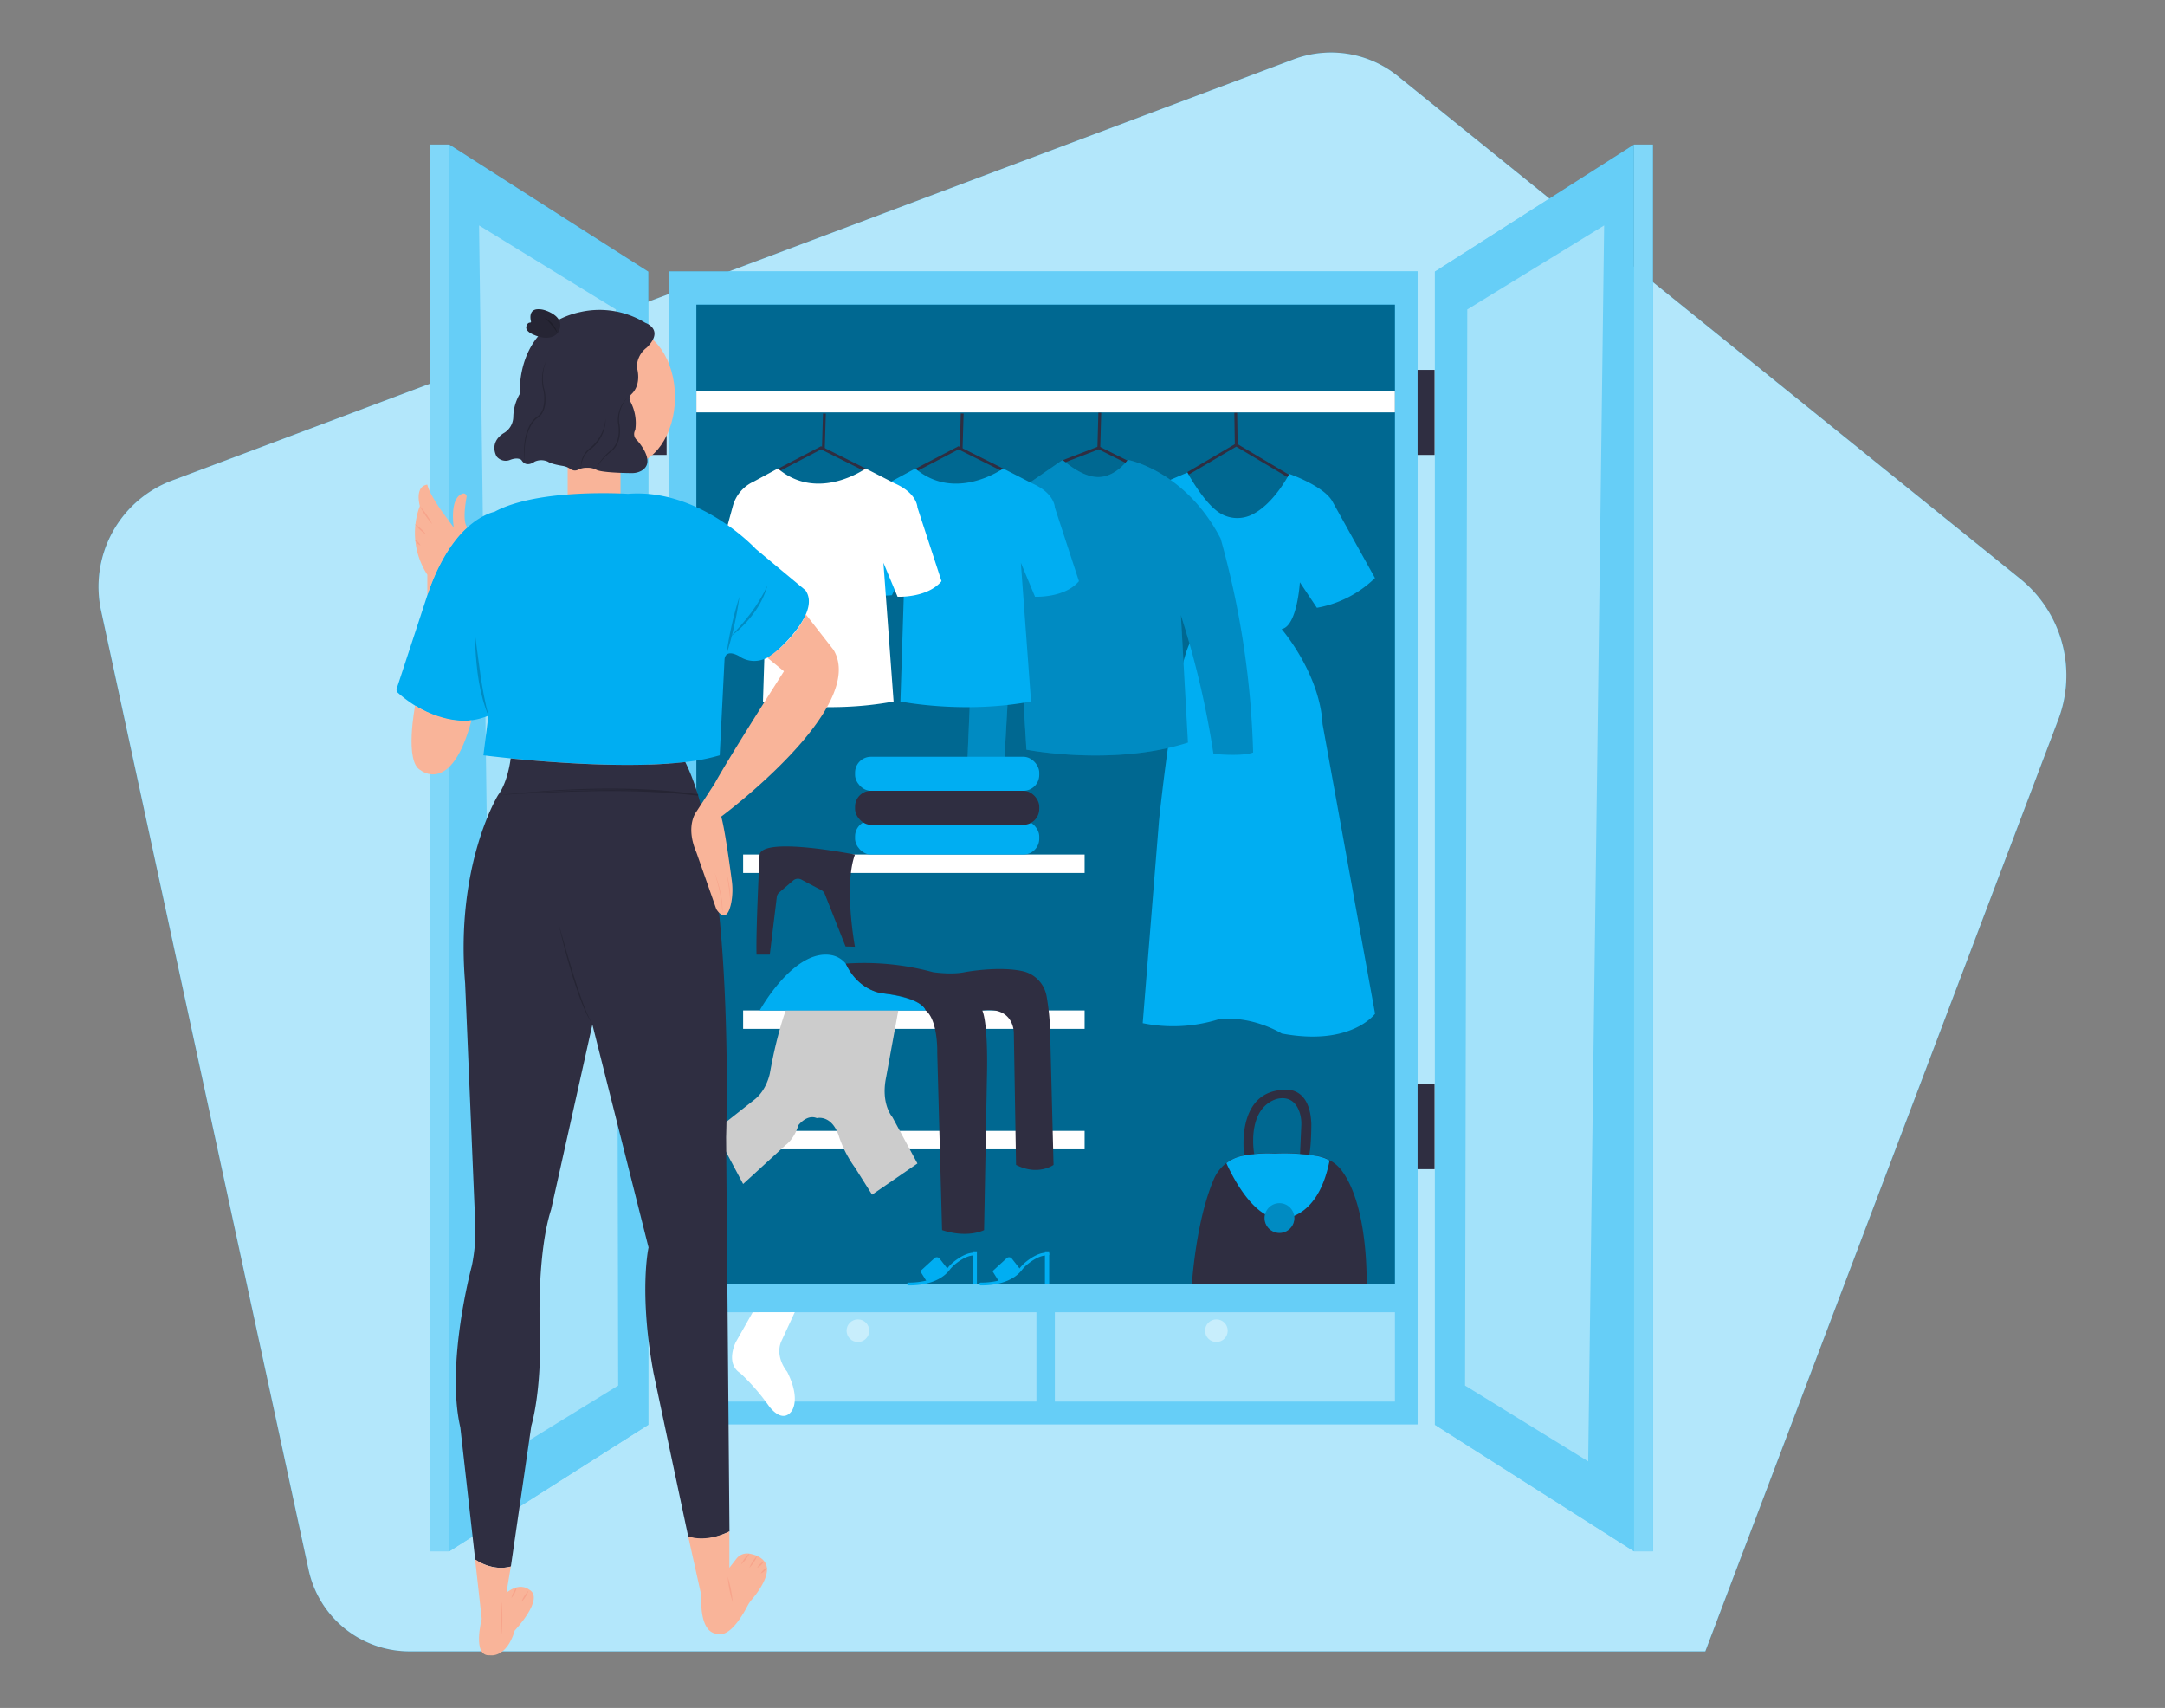  <!DOCTYPE svg PUBLIC "-//W3C//DTD SVG 1.1//EN" "http://www.w3.org/Graphics/SVG/1.1/DTD/svg11.dtd">
<svg xmlns="http://www.w3.org/2000/svg" width="865.76" height="682.89" viewBox="0 0 865.76 682.89">
<rect x="0" y="0" width="865.76" height="682.89" fill="#808080" stroke="none"/>
<defs>
<style xmlns="http://www.w3.org/1999/xhtml">*, ::after, ::before { box-sizing: border-box; }
img, svg { vertical-align: middle; }
</style>
<style xmlns="http://www.w3.org/1999/xhtml">*, body, html { }
img, svg { max-width: 100%; }
</style>
</defs>
<path d="M823.09,287.67,681.93,660.26H163.76a41.26,41.26,0,0,1-40.33-32.55l-83-383.51a45.37,45.37,0,0,1,28.4-52.08L337,91.45l9.46-3.55,10.81-4.07,127-47.7,4.05-1.51,29-10.89A42.54,42.54,0,0,1,559,30.46l74.62,60.25L642,97.47l.38.31L664,115.24,807.85,231.42A49.67,49.67,0,0,1,823.09,287.67Z" fill="#00aef2" data-primary="true"/>
<path d="M823.09,287.67,681.93,660.26H163.76a41.26,41.26,0,0,1-40.33-32.55l-83-383.51a45.37,45.37,0,0,1,28.4-52.08L337,91.45l9.46-3.55,10.81-4.07,127-47.7,4.05-1.51,29-10.89A42.54,42.54,0,0,1,559,30.46l74.62,60.25L642,97.47l.38.31L664,115.24,807.85,231.42A49.67,49.67,0,0,1,823.09,287.67Z" fill="#fff" opacity="0.7"/>
<rect x="267.42" y="108.51" width="299.46" height="460.95" fill="#00aef2" data-primary="true"/>
<rect x="267.42" y="108.51" width="299.46" height="460.95" fill="#fff" opacity="0.4"/>
<rect x="278.47" y="121.82" width="279.34" height="391.53" fill="#00aef2" data-primary="true"/>
<rect x="278.47" y="121.82" width="279.34" height="391.53" opacity="0.4"/>
<polygon points="515.03 190.87 494.35 178.58 475.38 189.74 474.8 188.76 494.36 177.26 515.61 189.9 515.03 190.87" fill="#2f2e41" data-secondary="true"/>
<rect x="493.69" y="165.03" width="1.13" height="12.9" transform="translate(-2.63 7.77) rotate(-0.9)" fill="#2f2e41" data-secondary="true"/>
<rect x="278.47" y="156.39" width="279.34" height="8.5" fill="#fff"/>
<path d="M467.67,192l-8.45,29.55L470,238s1.13-7.36,1.13-.56S477.36,255,477.36,255c-6.8,4.53-13.88,73.09-13.88,73.09l-6.52,81a61,61,0,0,0,29.94-1.42c13.52-2,25.64,5.55,25.64,5.55,27.81,5.25,37.34-7.91,37.34-7.91l-21-115.78c-1.13-20.39-16.38-38-16.38-38,6.28-1.13,7.31-18.71,7.31-18.71l6.8,10.2a44.33,44.33,0,0,0,23.23-11.9l-17-30.59c-3.4-6.24-17.29-11.05-17.29-11.05s-6.32,12.56-15.58,16.6A13.2,13.2,0,0,1,487.6,205c-3.75-2.43-8.26-8.13-12.79-16.06Z" fill="#00aef2" data-primary="true"/>
<polygon points="401.18 188.63 383.3 179.69 366.2 188.62 365.67 187.62 383.29 178.42 401.68 187.61 401.18 188.63" fill="#2f2e41" data-secondary="true"/>
<rect x="376.47" y="171.47" width="14.03" height="1.13" transform="matrix(0.03, -1, 1, 0.03, 201.03, 550.68)" fill="#2f2e41" data-secondary="true"/>
<rect x="278.47" y="524.69" width="135.99" height="35.7" fill="#fff" opacity="0.4"/>
<circle cx="343.07" cy="532.06" r="4.53" fill="#fff" opacity="0.4"/>
<rect x="421.83" y="524.69" width="135.99" height="35.7" fill="#fff" opacity="0.4"/>
<circle cx="486.42" cy="532.06" r="4.53" fill="#fff" opacity="0.4"/>
<path d="M364,513.94h-.71a.57.57,0,0,1,.05-1.14c.11,0,10.66.42,15.39-5.54a16.81,16.81,0,0,1,2.59-2.69c2.35-1.88,5.79-4.05,8.86-3.66A.56.56,0,0,1,390,502c-2.82-.35-6.23,2-8,3.43a15.4,15.4,0,0,0-2.41,2.51C375.2,513.51,366.53,513.94,364,513.94Z" fill="#00aef2" data-primary="true"/>
<rect x="388.96" y="500.33" width="1.7" height="13.03" fill="#00aef2" data-primary="true"/>
<path d="M368,508.26l2.68,4.28s5.48-1,8.48-4.93l-3.42-4.38a1.4,1.4,0,0,0-2.06-.17Z" fill="#00aef2" data-primary="true"/>
<path d="M392.88,513.94h-.7a.57.57,0,0,1,.05-1.14c.11,0,10.65.42,15.39-5.54a16.39,16.39,0,0,1,2.59-2.69c2.35-1.88,5.79-4.05,8.86-3.66a.56.56,0,0,1,.49.63.57.57,0,0,1-.64.49c-2.81-.35-6.22,2-8,3.43a15,15,0,0,0-2.41,2.51C404.09,513.51,395.43,513.94,392.88,513.94Z" fill="#00aef2" data-primary="true"/>
<rect x="417.86" y="500.33" width="1.7" height="13.03" fill="#00aef2" data-primary="true"/>
<path d="M396.9,508.26l2.67,4.28s5.49-1,8.49-4.93l-3.43-4.38a1.4,1.4,0,0,0-2.06-.17Z" fill="#00aef2" data-primary="true"/>
<path d="M546.48,513.36H476.6c1.93-22.78,6.09-35.64,8.85-42a16.14,16.14,0,0,1,5-6.37,15.54,15.54,0,0,1,6-2.83,51.82,51.82,0,0,1,13.27-1,79.55,79.55,0,0,1,17.12,1,16.27,16.27,0,0,1,4.91,1.75,14.9,14.9,0,0,1,4.76,4.08C547.38,482.47,546.48,513.36,546.48,513.36Z" fill="#2f2e41" data-secondary="true"/>
<path d="M531.68,464c-4.86,24.88-20.13,23.3-20.13,23.3-10.19-.49-18.25-15.9-21.14-22.23a15.54,15.54,0,0,1,6-2.83,51.82,51.82,0,0,1,13.27-1,79.55,79.55,0,0,1,17.12,1A16.27,16.27,0,0,1,531.68,464Z" fill="#00aef2" data-primary="true"/>
<circle cx="511.64" cy="487.01" r="5.95" fill="#00aef2" data-primary="true"/>
<circle cx="511.64" cy="487.01" r="5.95" opacity="0.2"/>
<path d="M523.56,461.72c.87-4,.83-12.39.83-12.39-.57-15.3-10.77-13.6-10.77-13.6-19.83.57-16.08,26.22-16.08,26.22s2-.39,4-.56c0,0-3.19-17.16,8.14-21.69,0,0,7.23-3.16,10,5a14.64,14.64,0,0,1,.7,5.3l-.51,11.33Z" fill="#2f2e41" data-secondary="true"/>
<path d="M301,524.69l-6.75,11.9s-4.41,8.5,1.82,12.47a85.84,85.84,0,0,1,11.33,13s5.1,7.36,9.07,2.27c0,0,4-4.54-1.7-15.87,0,0-4.89-5.67-2.45-11.9l5.5-11.9Z" fill="#fff"/>
<rect x="297.17" y="404" width="136.56" height="7.37" fill="#fff"/>
<rect x="297.17" y="341.67" width="136.56" height="7.37" fill="#fff"/>
<rect x="297.17" y="452.16" width="136.56" height="7.37" fill="#fff"/>
<path d="M285.85,452.16l11.32,21.24,17-15.57s3.4-2.27,5.1-7.93c0,0,3.4-4.53,7.37-2.84,0,0,6.23-1.69,9.06,7.94a46.27,46.27,0,0,0,6.23,11.9l6.8,10.76,18.14-12.46-10-18.52s-4.77-5.28-2.5-16.05L359.23,404h-45s-3.5,9.07-6.33,24.93c0,0-1.14,6.8-6.24,10.77Z" fill="#ccc"/>
<path d="M303.79,404s13.6-24.66,28.56-22.13a9.68,9.68,0,0,1,6.83,4.88c1.9,3.45,6.22,9.27,14.09,10.45,0,0,15.12,1.7,16.91,6.8Z" fill="#00aef2" data-primary="true"/>
<path d="M338.19,385.29a105.18,105.18,0,0,1,34.91,3.41s7.23,1.14,12.68,0c0,0,13.51-2.56,23.2-.39a12.51,12.51,0,0,1,9.55,10A98.78,98.78,0,0,1,420,414.93l1.31,50.83s-6.16,4.54-15,0l-.88-52.69s.24-10.77-12.63-9.07c0,0,2.43,4,1.86,27.2l-1.13,60.63s-6.4,3.4-16.8,0L374.8,421s.39-13-4.62-17c0,0-1.05-5.1-16.91-6.8C353.27,397.2,343.51,396.6,338.19,385.29Z" fill="#2f2e41" data-secondary="true"/>
<path d="M302.53,381.69h5.3l2.8-23a2.9,2.9,0,0,1,1-1.87l5.55-4.76a2.93,2.93,0,0,1,3.28-.37l8,4.23a2.93,2.93,0,0,1,1.36,1.52l8.32,21,3.74.09s-4.53-24.36,0-36.83c0,0-36.62-7.36-38.14,0C303.79,341.67,302.22,371.84,302.53,381.69Z" fill="#2f2e41" data-secondary="true"/>
<rect x="321.51" y="171.47" width="14.03" height="1.13" transform="matrix(0.03, -1, 1, 0.03, 147.57, 495.74)" fill="#2f2e41" data-secondary="true"/>
<polygon points="424.86 185.25 424.46 184.19 439.42 178.44 450.98 184.21 450.47 185.23 439.36 179.67 424.86 185.25" fill="#2f2e41" data-secondary="true"/>
<rect x="432.57" y="171.47" width="14.03" height="1.13" transform="translate(255.59 606.76) rotate(-88.43)" fill="#2f2e41" data-secondary="true"/>
<path d="M451,183.87s22.95,4.25,37.11,31.45a350.8,350.8,0,0,1,13,85.56c-4.53,1.7-15.86.56-15.86.56a357.64,357.64,0,0,0-8.5-40.23q-2.16-7.9-4.53-15.3,1.41,25.5,2.83,51c-30,9.63-64.59,2.83-64.59,2.83L406,226.65l-4.53,80.46c-10.77,1.13-14.73,0-14.73,0l3.35-80A39.66,39.66,0,0,1,404.72,198a50.56,50.56,0,0,1,7.66-5.43l12.56-8.67c6.39,5.4,11.53,7.36,15.75,6.74,5.64-.84,9.28-5.51,10.32-6.74" fill="#00aef2" data-primary="true"/>
<path d="M451,183.87s22.95,4.25,37.11,31.45a350.8,350.8,0,0,1,13,85.56c-4.53,1.7-15.86.56-15.86.56a357.64,357.64,0,0,0-8.5-40.23q-2.16-7.9-4.53-15.3,1.41,25.5,2.83,51c-30,9.63-64.59,2.83-64.59,2.83L406,226.65l-4.53,80.46c-10.77,1.13-14.73,0-14.73,0l3.35-80A39.66,39.66,0,0,1,404.72,198a50.56,50.56,0,0,1,7.66-5.43l12.56-8.67c6.39,5.4,11.53,7.36,15.75,6.74,5.64-.84,9.28-5.51,10.32-6.74" opacity="0.2"/>
<rect x="566.88" y="147.89" width="6.8" height="34" fill="#2f2e41" data-secondary="true"/>
<rect x="259.77" y="147.89" width="6.8" height="34" fill="#2f2e41" data-secondary="true"/>
<rect x="259.77" y="433.47" width="6.8" height="34" fill="#2f2e41" data-secondary="true"/>
<rect x="566.88" y="433.47" width="6.8" height="34" fill="#2f2e41" data-secondary="true"/>
<rect x="172.07" y="57.8" width="7.59" height="562.46" fill="#00aef2" data-primary="true"/>
<rect x="172.07" y="57.8" width="7.59" height="562.46" fill="#fff" opacity="0.5"/>
<polygon points="179.66 57.8 259.25 108.62 259.25 569.67 179.66 620.26 179.66 57.8" fill="#00aef2" data-primary="true"/>
<polygon points="179.66 57.8 259.25 108.62 259.25 569.67 179.66 620.26 179.66 57.8" fill="#fff" opacity="0.4"/>
<polygon points="191.58 90.14 197.96 584.3 247.2 553.99 246.31 123.74 191.58 90.14" fill="#fff" opacity="0.4"/>
<rect x="653.4" y="57.8" width="7.59" height="562.46" transform="translate(1314.39 678.06) rotate(-180)" fill="#00aef2" data-primary="true"/>
<rect x="653.4" y="57.8" width="7.59" height="562.46" transform="translate(1314.39 678.06) rotate(-180)" fill="#fff" opacity="0.5"/>
<polygon points="653.4 57.8 573.8 108.62 573.8 569.67 653.4 620.26 653.4 57.8" fill="#00aef2" data-primary="true"/>
<polygon points="653.4 57.8 573.8 108.62 573.8 569.67 653.4 620.26 653.4 57.8" fill="#fff" opacity="0.4"/>
<polygon points="641.48 90.14 635.1 584.3 585.86 553.99 586.75 123.74 641.48 90.14" fill="#fff" opacity="0.4"/>
<polygon points="346.21 188.63 328.34 179.69 311.24 188.62 310.71 187.62 328.33 178.42 346.72 187.61 346.21 188.63" fill="#2f2e41" data-secondary="true"/>
<path d="M361.77,227.22l-1.7,53.26s25.13,5.1,52.23,0L408.23,225l5.67,13.6s11.89.57,17.56-6.23l-9.63-29.47s0-5.66-9.07-9.63l-11.61-5.95s-19.07,13.6-35.13,0l-9.73,5.27A15.12,15.12,0,0,0,348,202.3l-8.34,30.58s6.23,6.24,17,5.1Z" fill="#00aef2" data-primary="true"/>
<path d="M306.8,227.22l-1.7,53.26s25.14,5.1,52.24,0L353.27,225l5.66,13.6s11.9.57,17.57-6.23l-9.63-29.47s0-5.66-9.07-9.63l-11.62-5.95s-19.06,13.6-35.13,0l-9.73,5.27a15.11,15.11,0,0,0-8.27,9.76l-8.34,30.58s6.23,6.24,17,5.1Z" fill="#fff"/>
<rect x="341.93" y="302.58" width="73.66" height="13.6" rx="6.34" fill="#00aef2" data-primary="true"/>
<rect x="341.93" y="328.07" width="73.66" height="13.6" rx="6.34" fill="#00aef2" data-primary="true"/>
<rect x="341.93" y="316.18" width="73.66" height="13.6" rx="6.34" fill="#2f2e41" data-secondary="true"/>
<rect x="227.01" y="179.89" width="21.13" height="22.45" fill="#f9b499"/>
<path d="M309.61,261.22c-7.85,6.08-13.94,1.19-13.94,1.19-5.94-3.3-5.94,1.32-5.94,1.32L287.8,302a77.81,77.81,0,0,1-13.66,2.67c-22.25,2.6-53.48.18-69.83-1.45h0c-6.76-.68-11-1.22-11-1.22l2-15.84c-16.81,7-32.61-5.94-36.21-9.19a1.59,1.59,0,0,1-.44-1.69L170.89,238c9.91-30.37,26.81-33.35,26.81-33.35,17.58-9.59,53.41-7.2,53.41-7.2,28.72-2.27,51.16,22.07,51.16,22.07L322.08,236C328.68,245.25,309.61,261.22,309.61,261.22Z" fill="#00aef2" data-primary="true"/>
<g opacity="0.2">
<path d="M195.32,286.18c-3.64-8.69-4.76-18.31-5.24-27.65,0-1.35-.06-2.7,0-4,1.45,10.61,2.51,21.32,5.28,31.69Z"/>
<path d="M295.67,238.64a136.18,136.18,0,0,1-5.2,23.19,137.58,137.58,0,0,1,5.2-23.19Z"/>
<path d="M306.89,234c-1.9,7.28-6.63,13.62-12.24,18.51-.83.68-1.67,1.33-2.53,2,5.91-6.05,11.28-12.72,14.77-20.47Z"/>
</g>
<path d="M291.71,612.31c-10.56,5.29-16.51,2-16.51,2l-13.86-65.35c-5.94-32.35-2-50.18-2-50.18l-22.45-89.13-16.5,73.95c-5.28,16.5-4.62,42.91-4.62,42.91,1.32,29-3.3,43.57-3.3,43.57l-8.18,56.26c-7.52,2.12-14.27-2.78-14.27-2.78l-5.94-52.82c-5.94-25.75,4.62-64.7,4.62-64.7A69.12,69.12,0,0,0,190,488.2l-4-95.07c-4-47.53,13.2-75.26,13.2-75.26,3.9-5.19,5-14.31,5-14.63,16.35,1.63,47.58,4.05,69.83,1.45,20.06,40.3,16.33,150,16.33,150Z" fill="#2f2e41" data-secondary="true"/>
<path d="M199.28,317.87c26.53-2.7,53.5-4,80-.28l-.07.56c-26.53-3.09-53.32-1.77-79.92-.28Zm0,0c26.59-1.93,53.42-3.22,80-.28l-.08.56c-26.43-3.86-53.37-2.54-79.9-.28Z" opacity="0.2"/>
<path d="M223.57,370c2.79,9.77,5.76,20.52,9.18,30a68,68,0,0,0,3.55,8.43l.61,1.15c-3.75-5.92-5.81-12.73-8-19.34-2-6.68-3.88-13.43-5.34-20.27Z" opacity="0.2"/>
<path d="M275.2,614.29l5.29,23.77s-1.32,15.85,7.26,15.19c0,0,4.33,1.85,11.2-11.21a13.32,13.32,0,0,1,1.58-2.36c2.46-2.88,8.82-11.17,5-15.48,0,0-1.35-2.25-5.9-3a5.38,5.38,0,0,0-5.12,2l-2.84,3.65V612.31S283.13,616.94,275.2,614.29Z" fill="#f9b499"/>
<path d="M291,630.45A46.59,46.59,0,0,1,293,640.7,47.18,47.18,0,0,1,291,630.45Z" fill="#f7a48b"/>
<path d="M299.67,621.16a13,13,0,0,1-3.34,4.36,13.07,13.07,0,0,1,3.34-4.36Z" fill="#f7a48b"/>
<path d="M302.79,622.1a13.91,13.91,0,0,1-3.12,4.75,13.86,13.86,0,0,1,3.12-4.75Z" fill="#f7a48b"/>
<path d="M305.57,624.2a6.41,6.41,0,0,1-2.78,2.65,6.52,6.52,0,0,1,2.78-2.65Z" fill="#f7a48b"/>
<path d="M306.7,626.85a5.13,5.13,0,0,1-2.52,2.32,5.17,5.17,0,0,1,2.52-2.32Z" fill="#f7a48b"/>
<path d="M190,623.54l2.64,23.76s-4,15.19,3.3,14.53c0,0,6.6,1.32,9.9-9.9,0,0,12.19-12.89,5.76-16.35,0,0-2.77-2.49-7.23,0l-1.83,1.16,1.73-10.42S197.73,628.67,190,623.54Z" fill="#f9b499"/>
<path d="M200.59,640.5a73.48,73.48,0,0,1,0,13.1,73.48,73.48,0,0,1,0-13.1Z" fill="#f7a48b"/>
<path d="M206.65,634.7a9.7,9.7,0,0,1-2.13,4.23,9.7,9.7,0,0,1,2.13-4.23Z" fill="#f7a48b"/>
<path d="M211.37,636a12.53,12.53,0,0,1-2.87,4.53,12.48,12.48,0,0,1,2.87-4.53Z" fill="#f7a48b"/>
<path d="M306.89,263l6.61,5.4s-21.13,33-27.73,44.9l-7.27,11.22s-4.62,5.62,0,16.35l7.93,22.6s4.1,7.12,6-2.62a27.35,27.35,0,0,0,.22-8.66c-.84-6.43-2.74-20.21-4.23-25.69,0,0,58.76-43.57,44.89-66.68l-11.05-14.15S318.78,254.9,306.89,263Z" fill="#f9b499"/>
<path d="M166,282.16s-4.39,22.5,2.21,25.8c0,0,12.31,10.21,20.35-20C188.6,288,179,289.83,166,282.16Z" fill="#f9b499"/>
<path d="M170.89,238V229.8a30.58,30.58,0,0,1-3-27.47s-2.25-7.87,3-8.56c0,0,.2,2.63,5.72,10.55l4.85,6.6s-1.92-11.79,3.54-13.55a1.22,1.22,0,0,1,1.58,1.38c-.58,3.15-1.58,10.09.32,12.14C186.9,210.89,177.5,218.18,170.89,238Z" fill="#f9b499"/>
<ellipse cx="251.11" cy="158.76" rx="18.82" ry="27.07" fill="#f9b499"/>
<path d="M198.62,182.53s-3.3-5.28,2.64-9.25a7.66,7.66,0,0,0,4-6.6,18.91,18.91,0,0,1,2.64-9.24s-2-27.17,24.43-32.73A35,35,0,0,1,258,129.05s7.92,2.64.66,9.9a9.93,9.93,0,0,0-4,7.93s2.21,6.62-2.21,10.78a2.35,2.35,0,0,0-.42,2.79,18.37,18.37,0,0,1,2,11.51,3.14,3.14,0,0,0,.66,4s8.21,8.76,1.7,12.32a7.68,7.68,0,0,1-3.74.87c-3.44,0-12.24-.26-14.17-1.32a7.16,7.16,0,0,0-3.09-.8l-.74,0a7.2,7.2,0,0,0-3.52.81,3,3,0,0,1-3.11-.39,7.59,7.59,0,0,0-3-1.17c-1.92-.31-4.7-.88-5.94-1.7a6.37,6.37,0,0,0-5.28,0s-3.31,2.64-5.29-.66c0,0-1.32-1.32-4.62,0A4.66,4.66,0,0,1,198.62,182.53Z" fill="#2f2e41" data-secondary="true"/>
<path d="M218.43,144.24a19.1,19.1,0,0,0-1,10.65,15.6,15.6,0,0,1,.69,5.45,9.7,9.7,0,0,1-1.57,5.31,8.94,8.94,0,0,1-2.1,1.82,10.08,10.08,0,0,0-1.73,2,21.46,21.46,0,0,0-2.89,10.28,49.53,49.53,0,0,0,0,5.45c-.57-5.37-.45-11.27,2.48-16a9.67,9.67,0,0,1,2.92-2.95,6.18,6.18,0,0,0,2-3.29,15.61,15.61,0,0,0-.19-8,18.06,18.06,0,0,1,1.37-10.74Z" opacity="0.2"/>
<path d="M242.19,167.34a15.35,15.35,0,0,1-3.3,9.65,14.43,14.43,0,0,1-2.48,2.46,8,8,0,0,0-1.7,1.5,10,10,0,0,0-2.29,5.2c-.06.39-.08.77-.13,1.16a12,12,0,0,1,.23-2.93,9.14,9.14,0,0,1,3.56-5.37,17,17,0,0,0,6.11-11.67Z" opacity="0.2"/>
<path d="M251.11,158.76a13.05,13.05,0,0,0-3.5,10.39c.83,3.74.25,8.13-2.61,10.92a26.32,26.32,0,0,0-5.44,5.41,5.79,5.79,0,0,0-1,2.32,5.58,5.58,0,0,1,.88-2.42,23.71,23.71,0,0,1,5.25-5.67c2.7-2.73,3.16-6.87,2.45-10.5a12.47,12.47,0,0,1,4-10.45Z" opacity="0.2"/>
<path d="M212,129a.37.37,0,0,0,.36-.45c-.4-1.61-1-6.12,5.19-4.6,0,0,9.18,2.43,5.72,8.79a3.19,3.19,0,0,1-.69.86c-1.05,1-3.9,2.62-9.4.12,0,0-3-1.18-2.72-3,0-.1,0-.2.07-.31C210.9,129.19,211.53,129,212,129Z" fill="#2f2e41" data-secondary="true"/>
<path d="M212,129a.37.37,0,0,0,.36-.45c-.4-1.61-1-6.12,5.19-4.6,0,0,9.18,2.43,5.72,8.79a3.19,3.19,0,0,1-.69.86c-1.05,1-3.9,2.62-9.4.12,0,0-3-1.18-2.72-3,0-.1,0-.2.07-.31C210.9,129.19,211.53,129,212,129Z" opacity="0.2"/>
<path d="M217.77,127.07a9.65,9.65,0,0,1,5.12,6.12,28.28,28.28,0,0,0-5.12-6.12Z" opacity="0.2"/>
<path d="M285.77,348.9c2,5.4,3.52,11.22,3.1,17,0-5.81-1.43-11.5-3.1-17Z" fill="#f7a48b"/>
<path d="M290.47,348.9a41.68,41.68,0,0,1,1.65,13.25,89,89,0,0,0-1.65-13.25Z" fill="#f7a48b"/>
<path d="M167.86,202.33a33,33,0,0,1,5,7.27,33.6,33.6,0,0,1-5-7.27Z" fill="#f7a48b"/>
<path d="M165.94,209.6a15.7,15.7,0,0,1,4.43,4.09,15.71,15.71,0,0,1-4.43-4.09Z" fill="#f7a48b"/>
<path d="M165.94,215.88a4.37,4.37,0,0,1,2.21,2.21,4.37,4.37,0,0,1-2.21-2.21Z" fill="#f7a48b"/>
</svg>